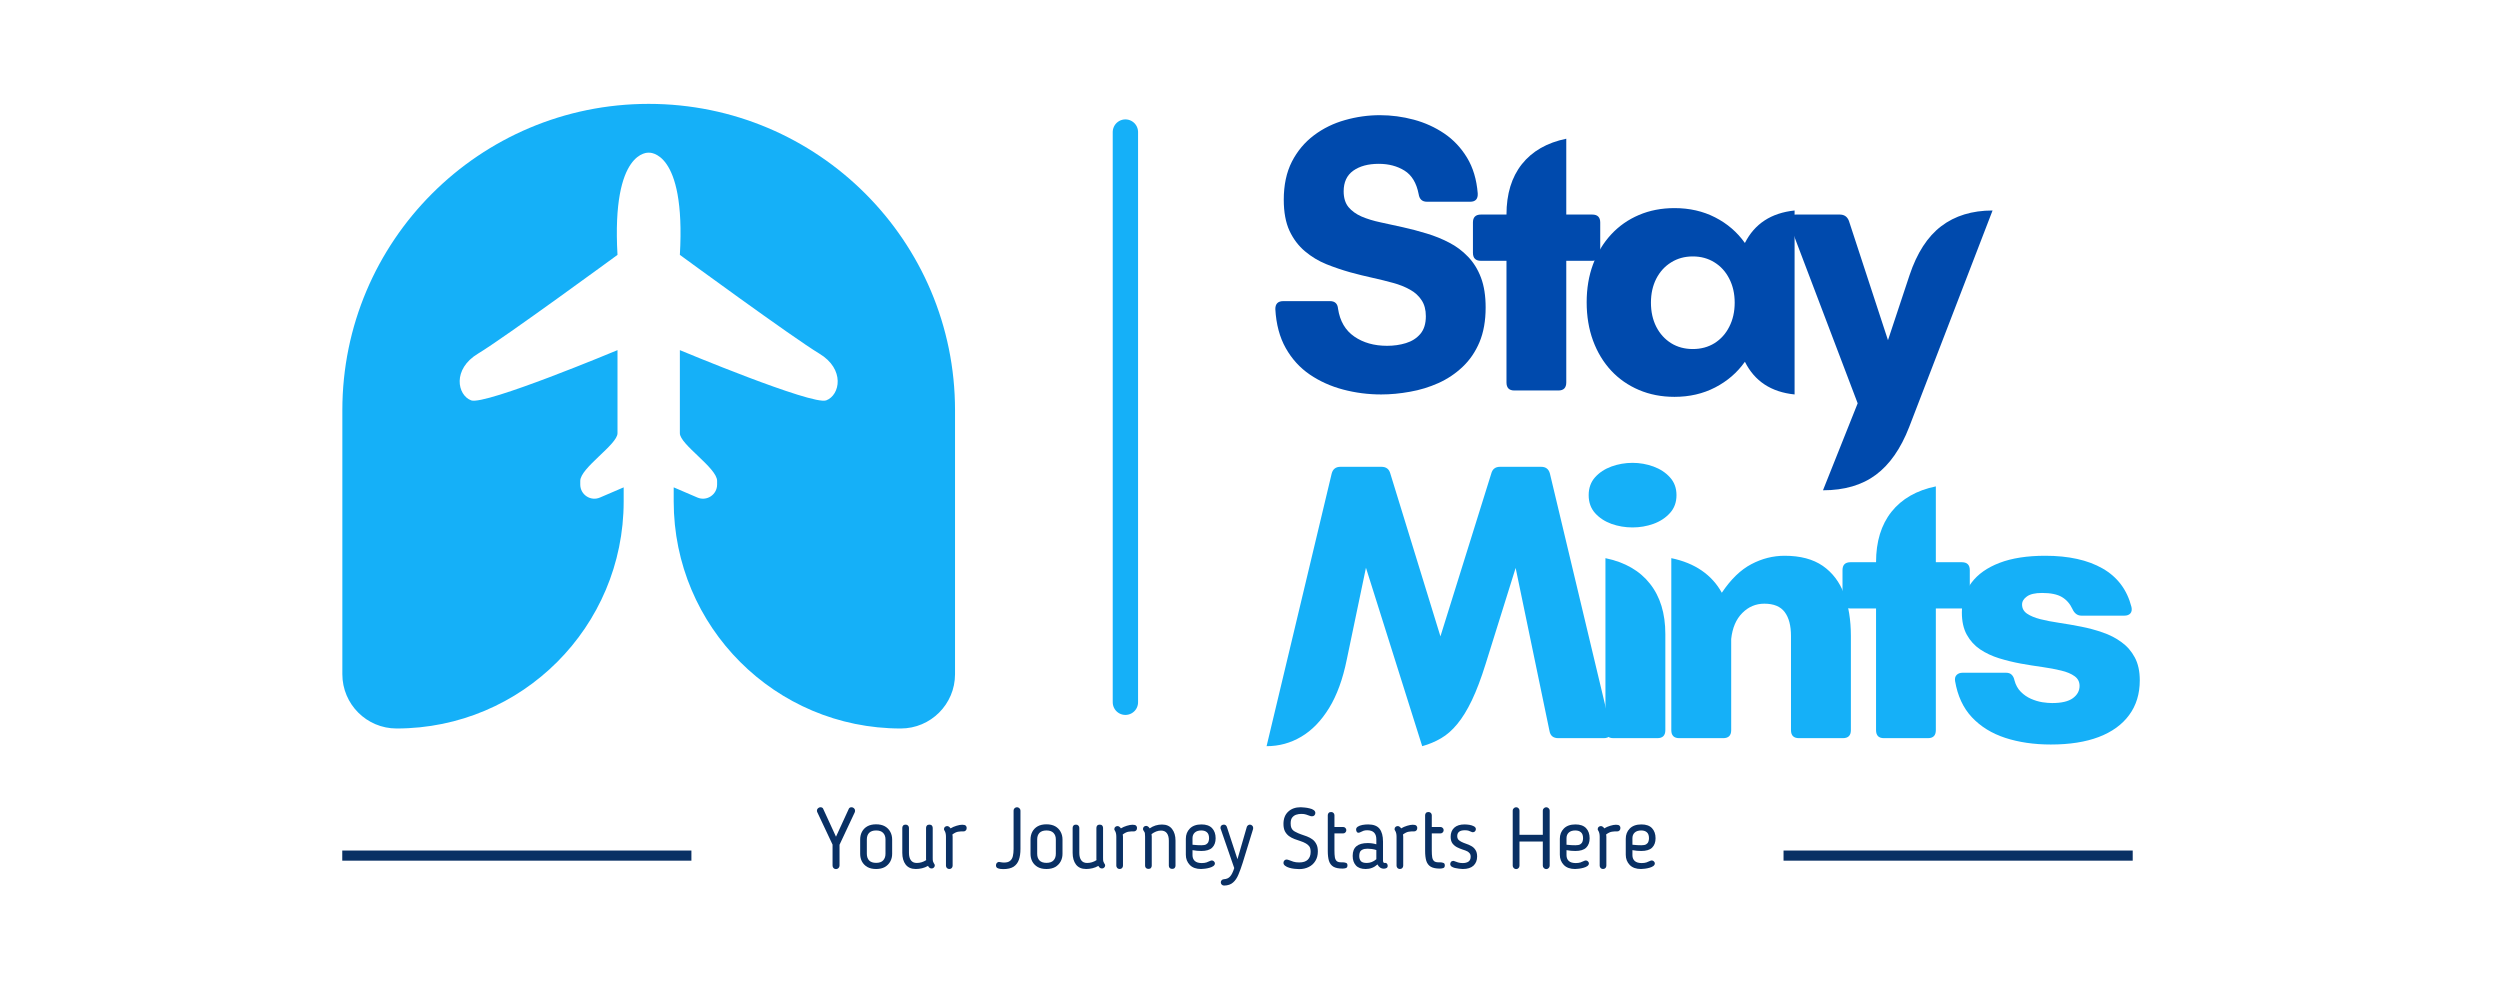 <svg xmlns="http://www.w3.org/2000/svg" xmlns:xlink="http://www.w3.org/1999/xlink" width="500" zoomAndPan="magnify" viewBox="0 0 375 150" height="200" preserveAspectRatio="xMidYMid meet" version="1.2"><defs><clipPath id="efddbf1d6f"><path d="M 51.34 15.574 L 143.266 15.574 L 143.266 109.777 L 51.34 109.777 Z M 51.34 15.574 "/></clipPath></defs><g id="61bba0cc76"><g clip-rule="nonzero" clip-path="url(#efddbf1d6f)"><path style=" stroke:none;fill-rule:nonzero;fill:#15b0f8;fill-opacity:1;" d="M 97.301 15.582 C 71.926 15.582 51.352 36.156 51.352 61.531 L 51.352 101.133 C 51.352 105.629 54.996 109.273 59.492 109.273 C 78.305 109.273 93.551 94.027 93.551 75.215 L 93.551 73.102 L 89.996 74.629 C 88.598 75.234 87.039 74.207 87.039 72.684 L 87.039 72.133 C 87.039 70.184 92.625 66.68 92.625 64.988 L 92.625 52.52 C 92.625 52.52 72.75 60.832 70.672 60.055 C 68.594 59.273 67.816 55.375 71.711 53.039 C 75.609 50.699 92.625 38.23 92.625 38.23 C 91.719 22.383 97.305 22.902 97.305 22.902 C 97.305 22.902 102.891 22.383 101.98 38.23 C 101.98 38.23 118.996 50.699 122.895 53.039 C 126.789 55.375 126.012 59.273 123.934 60.055 C 121.855 60.832 101.98 52.52 101.98 52.52 L 101.98 64.988 C 101.98 66.68 107.566 70.184 107.566 72.133 L 107.566 72.684 C 107.566 74.207 106.008 75.23 104.609 74.629 L 101.055 73.102 L 101.055 75.215 C 101.055 94.027 116.301 109.273 135.113 109.273 C 139.609 109.273 143.254 105.629 143.254 101.133 L 143.254 61.531 C 143.254 36.156 122.68 15.582 97.305 15.582 Z M 97.301 15.582 "/></g><path style="fill:none;stroke-width:5;stroke-linecap:round;stroke-linejoin:miter;stroke:#15b0f8;stroke-opacity:1;stroke-miterlimit:4;" d="M 2.502 2.5 L 115.04 2.5 " transform="matrix(0,-0.76,0.76,0,166.909,107.24)"/><g style="fill:#004aad;fill-opacity:1;"><g transform="translate(189.69, 58.574)"><path style="stroke:none" d="M 17.484 0.594 C 15.523 0.594 13.625 0.348 11.781 -0.141 C 9.938 -0.629 8.27 -1.379 6.781 -2.391 C 5.289 -3.41 4.086 -4.734 3.172 -6.359 C 2.254 -7.984 1.734 -9.938 1.609 -12.219 C 1.609 -13.008 2.008 -13.406 2.812 -13.406 L 9.812 -13.406 C 10.551 -13.406 10.953 -13.023 11.016 -12.266 C 11.297 -10.41 12.109 -9.02 13.453 -8.094 C 14.797 -7.164 16.438 -6.703 18.375 -6.703 C 19.375 -6.703 20.316 -6.836 21.203 -7.109 C 22.086 -7.379 22.805 -7.836 23.359 -8.484 C 23.91 -9.129 24.188 -10.016 24.188 -11.141 C 24.188 -12.109 23.973 -12.91 23.547 -13.547 C 23.129 -14.191 22.551 -14.719 21.812 -15.125 C 21.082 -15.539 20.234 -15.879 19.266 -16.141 C 18.297 -16.41 17.266 -16.664 16.172 -16.906 C 15.086 -17.145 13.988 -17.414 12.875 -17.719 C 11.656 -18.062 10.457 -18.469 9.281 -18.938 C 8.102 -19.414 7.031 -20.062 6.062 -20.875 C 5.094 -21.688 4.316 -22.711 3.734 -23.953 C 3.16 -25.203 2.875 -26.754 2.875 -28.609 C 2.875 -30.828 3.281 -32.734 4.094 -34.328 C 4.914 -35.922 6.02 -37.238 7.406 -38.281 C 8.789 -39.32 10.344 -40.082 12.062 -40.562 C 13.781 -41.051 15.523 -41.297 17.297 -41.297 C 19.016 -41.297 20.707 -41.07 22.375 -40.625 C 24.039 -40.176 25.566 -39.484 26.953 -38.547 C 28.336 -37.609 29.477 -36.395 30.375 -34.906 C 31.27 -33.426 31.801 -31.648 31.969 -29.578 C 32.02 -28.734 31.641 -28.312 30.828 -28.312 L 24.359 -28.312 C 23.641 -28.312 23.223 -28.691 23.109 -29.453 C 22.785 -31.129 22.078 -32.305 20.984 -32.984 C 19.898 -33.66 18.613 -34 17.125 -34 C 15.539 -34 14.266 -33.656 13.297 -32.969 C 12.336 -32.281 11.859 -31.25 11.859 -29.875 C 11.859 -28.895 12.098 -28.109 12.578 -27.516 C 13.066 -26.93 13.723 -26.457 14.547 -26.094 C 15.379 -25.738 16.332 -25.445 17.406 -25.219 C 18.488 -24.988 19.609 -24.742 20.766 -24.484 C 21.941 -24.223 23.125 -23.91 24.312 -23.547 C 25.5 -23.191 26.617 -22.738 27.672 -22.188 C 28.734 -21.645 29.676 -20.941 30.5 -20.078 C 31.332 -19.223 31.984 -18.176 32.453 -16.938 C 32.922 -15.695 33.156 -14.203 33.156 -12.453 C 33.156 -10.453 32.848 -8.719 32.234 -7.25 C 31.617 -5.789 30.773 -4.555 29.703 -3.547 C 28.641 -2.535 27.426 -1.723 26.062 -1.109 C 24.707 -0.504 23.289 -0.07 21.812 0.188 C 20.344 0.457 18.898 0.594 17.484 0.594 Z M 17.484 0.594 "/></g></g><g style="fill:#004aad;fill-opacity:1;"><g transform="translate(220.222, 58.574)"><path style="stroke:none" d="M 14.719 -26.391 L 18.609 -26.391 C 19.41 -26.391 19.812 -25.992 19.812 -25.203 L 19.812 -20.656 C 19.812 -19.852 19.41 -19.453 18.609 -19.453 L 14.719 -19.453 L 14.719 -1.203 C 14.719 -0.398 14.32 0 13.531 0 L 6.938 0 C 6.145 0 5.75 -0.398 5.75 -1.203 L 5.75 -19.453 L 1.922 -19.453 C 1.117 -19.453 0.719 -19.852 0.719 -20.656 L 0.719 -25.203 C 0.719 -25.992 1.117 -26.391 1.922 -26.391 L 5.75 -26.391 C 5.75 -29.484 6.52 -32.004 8.062 -33.953 C 9.613 -35.898 11.832 -37.172 14.719 -37.766 Z M 14.719 -26.391 "/></g></g><g style="fill:#004aad;fill-opacity:1;"><g transform="translate(236.266, 58.574)"><path style="stroke:none" d="M 25.469 -22.125 C 26.926 -25.008 29.41 -26.633 32.922 -27 L 32.922 0.594 C 29.41 0.238 26.926 -1.395 25.469 -4.312 C 24.312 -2.676 22.82 -1.391 21 -0.453 C 19.188 0.484 17.156 0.953 14.906 0.953 C 12.969 0.953 11.191 0.609 9.578 -0.078 C 7.961 -0.766 6.57 -1.734 5.406 -2.984 C 4.238 -4.242 3.332 -5.742 2.688 -7.484 C 2.051 -9.223 1.734 -11.141 1.734 -13.234 C 1.734 -15.305 2.051 -17.203 2.688 -18.922 C 3.332 -20.648 4.238 -22.145 5.406 -23.406 C 6.57 -24.664 7.961 -25.641 9.578 -26.328 C 11.191 -27.016 12.969 -27.359 14.906 -27.359 C 17.156 -27.359 19.188 -26.895 21 -25.969 C 22.82 -25.039 24.312 -23.758 25.469 -22.125 Z M 17.656 -6.219 C 18.875 -6.219 19.957 -6.508 20.906 -7.094 C 21.852 -7.688 22.594 -8.508 23.125 -9.562 C 23.664 -10.613 23.938 -11.816 23.938 -13.172 C 23.938 -14.523 23.664 -15.723 23.125 -16.766 C 22.594 -17.816 21.852 -18.633 20.906 -19.219 C 19.957 -19.812 18.875 -20.109 17.656 -20.109 C 16.438 -20.109 15.352 -19.812 14.406 -19.219 C 13.457 -18.633 12.711 -17.816 12.172 -16.766 C 11.641 -15.723 11.375 -14.523 11.375 -13.172 C 11.375 -11.816 11.641 -10.613 12.172 -9.562 C 12.711 -8.508 13.457 -7.688 14.406 -7.094 C 15.352 -6.508 16.438 -6.219 17.656 -6.219 Z M 17.656 -6.219 "/></g></g><g style="fill:#004aad;fill-opacity:1;"><g transform="translate(267.635, 58.574)"><path style="stroke:none" d="M 5.812 14.969 L 11.016 1.922 L 0.781 -25.016 C 0.633 -25.441 0.645 -25.773 0.812 -26.016 C 0.988 -26.266 1.297 -26.391 1.734 -26.391 L 8.328 -26.391 C 9.004 -26.391 9.461 -26.07 9.703 -25.438 L 15.562 -7.547 L 18.797 -17.297 C 19.91 -20.629 21.492 -23.078 23.547 -24.641 C 25.609 -26.211 28.176 -27 31.25 -27 L 18.734 5.5 C 17.473 8.738 15.805 11.125 13.734 12.656 C 11.66 14.195 9.02 14.969 5.812 14.969 Z M 5.812 14.969 "/></g></g><g style="fill:#15b0f8;fill-opacity:1;"><g transform="translate(189.69, 110.724)"><path style="stroke:none" d="M 42.797 -39.688 L 51.953 -1.312 C 52.055 -0.938 52.008 -0.625 51.812 -0.375 C 51.613 -0.125 51.301 0 50.875 0 L 44.062 0 C 43.301 0 42.859 -0.359 42.734 -1.078 L 37.656 -25.531 L 33.156 -11.141 C 32.477 -8.961 31.789 -7.145 31.094 -5.688 C 30.395 -4.227 29.664 -3.039 28.906 -2.125 C 28.156 -1.207 27.344 -0.492 26.469 0.016 C 25.602 0.523 24.66 0.922 23.641 1.203 L 15.203 -25.562 L 12.328 -11.797 C 11.734 -8.859 10.848 -6.43 9.672 -4.516 C 8.492 -2.598 7.102 -1.164 5.5 -0.219 C 3.906 0.727 2.172 1.203 0.297 1.203 L 10.062 -39.688 C 10.238 -40.363 10.676 -40.703 11.375 -40.703 L 17.531 -40.703 C 18.238 -40.703 18.68 -40.363 18.859 -39.688 L 26.375 -15.266 L 34 -39.688 C 34.176 -40.363 34.613 -40.703 35.312 -40.703 L 41.484 -40.703 C 42.18 -40.703 42.617 -40.363 42.797 -39.688 Z M 42.797 -39.688 "/></g></g><g style="fill:#15b0f8;fill-opacity:1;"><g transform="translate(237.942, 110.724)"><path style="stroke:none" d="M 6.938 -31.609 C 5.844 -31.609 4.789 -31.785 3.781 -32.141 C 2.781 -32.504 1.957 -33.047 1.312 -33.766 C 0.676 -34.484 0.359 -35.379 0.359 -36.453 C 0.359 -37.516 0.676 -38.406 1.312 -39.125 C 1.957 -39.844 2.781 -40.383 3.781 -40.75 C 4.789 -41.113 5.844 -41.297 6.938 -41.297 C 8.02 -41.297 9.062 -41.113 10.062 -40.75 C 11.07 -40.383 11.898 -39.844 12.547 -39.125 C 13.203 -38.406 13.531 -37.516 13.531 -36.453 C 13.531 -35.379 13.203 -34.484 12.547 -33.766 C 11.898 -33.047 11.07 -32.504 10.062 -32.141 C 9.062 -31.785 8.02 -31.609 6.938 -31.609 Z M 10.656 0 L 4.078 0 C 3.273 0 2.875 -0.398 2.875 -1.203 L 2.875 -27 C 5.789 -26.395 8.016 -25.117 9.547 -23.172 C 11.086 -21.234 11.859 -18.719 11.859 -15.625 L 11.859 -1.203 C 11.859 -0.398 11.457 0 10.656 0 Z M 10.656 0 "/></g></g><g style="fill:#15b0f8;fill-opacity:1;"><g transform="translate(247.82, 110.724)"><path style="stroke:none" d="M 19.875 -27.359 C 22.227 -27.359 24.133 -26.852 25.594 -25.844 C 27.051 -24.832 28.117 -23.426 28.797 -21.625 C 29.473 -19.82 29.812 -17.723 29.812 -15.328 L 29.812 -1.203 C 29.812 -0.398 29.41 0 28.609 0 L 22.031 0 C 21.227 0 20.828 -0.398 20.828 -1.203 L 20.828 -15.328 C 20.828 -16.879 20.516 -18.07 19.891 -18.906 C 19.266 -19.75 18.242 -20.172 16.828 -20.172 C 15.547 -20.172 14.441 -19.703 13.516 -18.766 C 12.586 -17.828 12.035 -16.531 11.859 -14.875 L 11.859 -1.203 C 11.859 -0.398 11.457 0 10.656 0 L 4.078 0 C 3.273 0 2.875 -0.398 2.875 -1.203 L 2.875 -27 C 4.645 -26.633 6.164 -26.016 7.438 -25.141 C 8.707 -24.266 9.711 -23.156 10.453 -21.812 C 11.805 -23.832 13.281 -25.258 14.875 -26.094 C 16.469 -26.938 18.133 -27.359 19.875 -27.359 Z M 19.875 -27.359 "/></g></g><g style="fill:#15b0f8;fill-opacity:1;"><g transform="translate(275.657, 110.724)"><path style="stroke:none" d="M 14.719 -26.391 L 18.609 -26.391 C 19.41 -26.391 19.812 -25.992 19.812 -25.203 L 19.812 -20.656 C 19.812 -19.852 19.41 -19.453 18.609 -19.453 L 14.719 -19.453 L 14.719 -1.203 C 14.719 -0.398 14.32 0 13.531 0 L 6.938 0 C 6.145 0 5.75 -0.398 5.75 -1.203 L 5.75 -19.453 L 1.922 -19.453 C 1.117 -19.453 0.719 -19.852 0.719 -20.656 L 0.719 -25.203 C 0.719 -25.992 1.117 -26.391 1.922 -26.391 L 5.75 -26.391 C 5.75 -29.484 6.52 -32.004 8.062 -33.953 C 9.613 -35.898 11.832 -37.172 14.719 -37.766 Z M 14.719 -26.391 "/></g></g><g style="fill:#15b0f8;fill-opacity:1;"><g transform="translate(291.701, 110.724)"><path style="stroke:none" d="M 15.922 0.953 C 13.391 0.953 11.109 0.617 9.078 -0.047 C 7.055 -0.711 5.391 -1.742 4.078 -3.141 C 2.773 -4.535 1.938 -6.344 1.562 -8.562 C 1.5 -8.957 1.578 -9.266 1.797 -9.484 C 2.016 -9.703 2.312 -9.812 2.688 -9.812 L 9.219 -9.812 C 9.57 -9.812 9.848 -9.711 10.047 -9.516 C 10.254 -9.316 10.395 -9.035 10.469 -8.672 C 10.656 -7.973 10.973 -7.398 11.422 -6.953 C 11.867 -6.504 12.375 -6.156 12.938 -5.906 C 13.508 -5.656 14.078 -5.484 14.641 -5.391 C 15.211 -5.305 15.703 -5.266 16.109 -5.266 C 17.523 -5.266 18.566 -5.508 19.234 -6 C 19.898 -6.488 20.234 -7.102 20.234 -7.844 C 20.234 -8.457 19.984 -8.941 19.484 -9.297 C 18.984 -9.66 18.312 -9.941 17.469 -10.141 C 16.633 -10.348 15.691 -10.523 14.641 -10.672 C 13.598 -10.816 12.52 -10.988 11.406 -11.188 C 10.289 -11.395 9.207 -11.66 8.156 -11.984 C 7.102 -12.316 6.16 -12.758 5.328 -13.312 C 4.492 -13.875 3.828 -14.602 3.328 -15.5 C 2.828 -16.395 2.578 -17.516 2.578 -18.859 C 2.578 -20.555 3.055 -22.039 4.016 -23.312 C 4.973 -24.594 6.379 -25.586 8.234 -26.297 C 10.086 -27.004 12.367 -27.359 15.078 -27.359 C 18.598 -27.359 21.469 -26.723 23.688 -25.453 C 25.914 -24.18 27.359 -22.258 28.016 -19.688 C 28.109 -19.27 28.055 -18.945 27.859 -18.719 C 27.66 -18.488 27.352 -18.375 26.938 -18.375 L 20.531 -18.375 C 19.914 -18.375 19.457 -18.711 19.156 -19.391 C 18.789 -20.172 18.266 -20.766 17.578 -21.172 C 16.891 -21.578 15.898 -21.781 14.609 -21.781 C 13.566 -21.781 12.805 -21.602 12.328 -21.25 C 11.848 -20.906 11.609 -20.504 11.609 -20.047 C 11.609 -19.473 11.859 -19.016 12.359 -18.672 C 12.859 -18.336 13.523 -18.062 14.359 -17.844 C 15.203 -17.633 16.145 -17.453 17.188 -17.297 C 18.238 -17.141 19.32 -16.953 20.438 -16.734 C 21.562 -16.516 22.645 -16.223 23.688 -15.859 C 24.738 -15.504 25.68 -15.02 26.516 -14.406 C 27.359 -13.801 28.023 -13.035 28.516 -12.109 C 29.016 -11.18 29.266 -10.035 29.266 -8.672 C 29.266 -6.641 28.734 -4.906 27.672 -3.469 C 26.617 -2.031 25.098 -0.93 23.109 -0.172 C 21.129 0.578 18.734 0.953 15.922 0.953 Z M 15.922 0.953 "/></g></g><path style="fill:none;stroke-width:2;stroke-linecap:butt;stroke-linejoin:miter;stroke:#093064;stroke-opacity:1;stroke-miterlimit:4;" d="M 0.001 0.998 L 68.911 0.998 " transform="matrix(0.76,0,0,0.76,51.339,127.582)"/><path style="fill:none;stroke-width:2;stroke-linecap:butt;stroke-linejoin:miter;stroke:#093064;stroke-opacity:1;stroke-miterlimit:4;" d="M -0.003 0.998 L 68.913 0.998 " transform="matrix(0.76,0,0,0.76,267.533,127.582)"/><g style="fill:#093064;fill-opacity:1;"><g transform="translate(122.352, 130.241)"><path style="stroke:none" d="M 3.047 0.125 C 2.898 0.125 2.773 0.07 2.672 -0.031 C 2.578 -0.133 2.531 -0.258 2.531 -0.406 L 2.531 -3.547 L 0.25 -8.391 C 0.207 -8.473 0.188 -8.555 0.188 -8.641 C 0.188 -8.785 0.238 -8.906 0.344 -9 C 0.457 -9.102 0.582 -9.156 0.719 -9.156 C 0.789 -9.156 0.863 -9.141 0.938 -9.109 C 1.02 -9.078 1.078 -9.023 1.109 -8.953 L 3.047 -4.734 L 4.984 -8.953 C 5.023 -9.023 5.082 -9.078 5.156 -9.109 C 5.227 -9.141 5.301 -9.156 5.375 -9.156 C 5.52 -9.156 5.645 -9.102 5.75 -9 C 5.852 -8.906 5.906 -8.785 5.906 -8.641 C 5.906 -8.555 5.891 -8.473 5.859 -8.391 L 3.578 -3.531 L 3.578 -0.406 C 3.578 -0.27 3.523 -0.145 3.422 -0.031 C 3.316 0.07 3.191 0.125 3.047 0.125 Z M 3.047 0.125 "/></g></g><g style="fill:#093064;fill-opacity:1;"><g transform="translate(128.448, 130.241)"><path style="stroke:none" d="M 2.969 0.109 C 2.445 0.109 2.008 0.008 1.656 -0.188 C 1.301 -0.395 1.031 -0.672 0.844 -1.016 C 0.664 -1.359 0.578 -1.742 0.578 -2.172 L 0.578 -4.312 C 0.578 -4.738 0.664 -5.125 0.844 -5.469 C 1.031 -5.82 1.301 -6.098 1.656 -6.297 C 2.008 -6.492 2.445 -6.594 2.969 -6.594 C 3.488 -6.594 3.926 -6.492 4.281 -6.297 C 4.633 -6.098 4.906 -5.82 5.094 -5.469 C 5.281 -5.125 5.375 -4.738 5.375 -4.312 L 5.375 -2.172 C 5.375 -1.742 5.281 -1.359 5.094 -1.016 C 4.906 -0.672 4.633 -0.395 4.281 -0.188 C 3.926 0.008 3.488 0.109 2.969 0.109 Z M 2.969 -0.812 C 3.438 -0.812 3.785 -0.93 4.016 -1.172 C 4.254 -1.422 4.375 -1.754 4.375 -2.172 L 4.375 -4.328 C 4.375 -4.742 4.254 -5.07 4.016 -5.312 C 3.785 -5.551 3.438 -5.672 2.969 -5.672 C 2.508 -5.672 2.16 -5.551 1.922 -5.312 C 1.691 -5.07 1.578 -4.742 1.578 -4.328 L 1.578 -2.172 C 1.578 -1.754 1.691 -1.422 1.922 -1.172 C 2.16 -0.93 2.508 -0.812 2.969 -0.812 Z M 2.969 -0.812 "/></g></g><g style="fill:#093064;fill-opacity:1;"><g transform="translate(134.391, 130.241)"><path style="stroke:none" d="M 4.516 -1.578 L 4.516 -6.062 C 4.516 -6.195 4.555 -6.312 4.641 -6.406 C 4.723 -6.5 4.848 -6.547 5.016 -6.547 C 5.18 -6.547 5.305 -6.5 5.391 -6.406 C 5.473 -6.312 5.516 -6.195 5.516 -6.062 L 5.516 -1.578 C 5.516 -1.348 5.523 -1.176 5.547 -1.062 C 5.578 -0.957 5.609 -0.883 5.641 -0.844 C 5.672 -0.801 5.703 -0.742 5.734 -0.672 C 5.754 -0.648 5.773 -0.617 5.797 -0.578 C 5.816 -0.535 5.828 -0.484 5.828 -0.422 C 5.828 -0.305 5.781 -0.203 5.688 -0.109 C 5.602 -0.016 5.492 0.031 5.359 0.031 C 5.234 0.031 5.125 -0.004 5.031 -0.078 C 4.945 -0.148 4.875 -0.242 4.812 -0.359 C 4.52 -0.191 4.219 -0.07 3.906 0 C 3.594 0.07 3.285 0.109 2.984 0.109 C 2.305 0.109 1.797 -0.113 1.453 -0.562 C 1.117 -1.008 0.953 -1.594 0.953 -2.312 L 0.953 -6.062 C 0.953 -6.195 0.992 -6.312 1.078 -6.406 C 1.16 -6.5 1.285 -6.547 1.453 -6.547 C 1.609 -6.547 1.727 -6.5 1.812 -6.406 C 1.906 -6.312 1.953 -6.195 1.953 -6.062 L 1.953 -2.312 C 1.953 -1.832 2.051 -1.457 2.25 -1.188 C 2.445 -0.926 2.738 -0.797 3.125 -0.797 C 3.625 -0.797 4.094 -0.938 4.531 -1.219 C 4.52 -1.281 4.516 -1.344 4.516 -1.406 C 4.516 -1.469 4.516 -1.523 4.516 -1.578 Z M 4.516 -1.578 "/></g></g><g style="fill:#093064;fill-opacity:1;"><g transform="translate(140.911, 130.241)"><path style="stroke:none" d="M 1.984 -4.734 L 1.984 -0.391 C 1.984 -0.254 1.938 -0.133 1.844 -0.031 C 1.75 0.062 1.629 0.109 1.484 0.109 C 1.348 0.109 1.227 0.062 1.125 -0.031 C 1.031 -0.133 0.984 -0.254 0.984 -0.391 L 0.984 -4.734 C 0.984 -5.117 0.914 -5.414 0.781 -5.625 C 0.758 -5.664 0.738 -5.703 0.719 -5.734 C 0.695 -5.773 0.688 -5.82 0.688 -5.875 C 0.688 -6.02 0.734 -6.129 0.828 -6.203 C 0.922 -6.285 1.031 -6.328 1.156 -6.328 C 1.258 -6.328 1.352 -6.297 1.438 -6.234 C 1.531 -6.172 1.609 -6.086 1.672 -5.984 C 1.941 -6.148 2.238 -6.281 2.562 -6.375 C 2.895 -6.477 3.18 -6.531 3.422 -6.531 C 3.68 -6.531 3.859 -6.484 3.953 -6.391 C 4.047 -6.297 4.094 -6.18 4.094 -6.047 C 4.094 -5.879 4.039 -5.75 3.938 -5.656 C 3.844 -5.562 3.727 -5.52 3.594 -5.531 C 3.32 -5.539 3.062 -5.523 2.812 -5.484 C 2.57 -5.453 2.285 -5.316 1.953 -5.078 C 1.961 -5.016 1.969 -4.953 1.969 -4.891 C 1.977 -4.836 1.984 -4.785 1.984 -4.734 Z M 1.984 -4.734 "/></g></g><g style="fill:#093064;fill-opacity:1;"><g transform="translate(145.227, 130.241)"><path style="stroke:none" d=""/></g></g><g style="fill:#093064;fill-opacity:1;"><g transform="translate(149.069, 130.241)"><path style="stroke:none" d="M 4 -8.656 L 4 -2.891 C 4 -2.266 3.922 -1.727 3.766 -1.281 C 3.609 -0.832 3.344 -0.484 2.969 -0.234 C 2.594 0.004 2.07 0.125 1.406 0.125 C 1.289 0.125 1.145 0.113 0.969 0.094 C 0.801 0.07 0.648 0.023 0.516 -0.047 C 0.391 -0.129 0.328 -0.266 0.328 -0.453 C 0.328 -0.609 0.375 -0.727 0.469 -0.812 C 0.57 -0.906 0.672 -0.953 0.766 -0.953 C 0.836 -0.953 0.938 -0.938 1.062 -0.906 C 1.188 -0.875 1.348 -0.859 1.547 -0.859 C 1.941 -0.859 2.238 -0.941 2.438 -1.109 C 2.645 -1.273 2.785 -1.508 2.859 -1.812 C 2.93 -2.113 2.969 -2.473 2.969 -2.891 L 2.969 -8.656 C 2.969 -8.789 3.016 -8.906 3.109 -9 C 3.211 -9.102 3.336 -9.156 3.484 -9.156 C 3.617 -9.156 3.738 -9.102 3.844 -9 C 3.945 -8.906 4 -8.789 4 -8.656 Z M 4 -8.656 "/></g></g><g style="fill:#093064;fill-opacity:1;"><g transform="translate(154, 130.241)"><path style="stroke:none" d="M 2.969 0.109 C 2.445 0.109 2.008 0.008 1.656 -0.188 C 1.301 -0.395 1.031 -0.672 0.844 -1.016 C 0.664 -1.359 0.578 -1.742 0.578 -2.172 L 0.578 -4.312 C 0.578 -4.738 0.664 -5.125 0.844 -5.469 C 1.031 -5.82 1.301 -6.098 1.656 -6.297 C 2.008 -6.492 2.445 -6.594 2.969 -6.594 C 3.488 -6.594 3.926 -6.492 4.281 -6.297 C 4.633 -6.098 4.906 -5.82 5.094 -5.469 C 5.281 -5.125 5.375 -4.738 5.375 -4.312 L 5.375 -2.172 C 5.375 -1.742 5.281 -1.359 5.094 -1.016 C 4.906 -0.672 4.633 -0.395 4.281 -0.188 C 3.926 0.008 3.488 0.109 2.969 0.109 Z M 2.969 -0.812 C 3.438 -0.812 3.785 -0.93 4.016 -1.172 C 4.254 -1.422 4.375 -1.754 4.375 -2.172 L 4.375 -4.328 C 4.375 -4.742 4.254 -5.07 4.016 -5.312 C 3.785 -5.551 3.438 -5.672 2.969 -5.672 C 2.508 -5.672 2.16 -5.551 1.922 -5.312 C 1.691 -5.07 1.578 -4.742 1.578 -4.328 L 1.578 -2.172 C 1.578 -1.754 1.691 -1.422 1.922 -1.172 C 2.16 -0.93 2.508 -0.812 2.969 -0.812 Z M 2.969 -0.812 "/></g></g><g style="fill:#093064;fill-opacity:1;"><g transform="translate(159.943, 130.241)"><path style="stroke:none" d="M 4.516 -1.578 L 4.516 -6.062 C 4.516 -6.195 4.555 -6.312 4.641 -6.406 C 4.723 -6.5 4.848 -6.547 5.016 -6.547 C 5.18 -6.547 5.305 -6.5 5.391 -6.406 C 5.473 -6.312 5.516 -6.195 5.516 -6.062 L 5.516 -1.578 C 5.516 -1.348 5.523 -1.176 5.547 -1.062 C 5.578 -0.957 5.609 -0.883 5.641 -0.844 C 5.672 -0.801 5.703 -0.742 5.734 -0.672 C 5.754 -0.648 5.773 -0.617 5.797 -0.578 C 5.816 -0.535 5.828 -0.484 5.828 -0.422 C 5.828 -0.305 5.781 -0.203 5.688 -0.109 C 5.602 -0.016 5.492 0.031 5.359 0.031 C 5.234 0.031 5.125 -0.004 5.031 -0.078 C 4.945 -0.148 4.875 -0.242 4.812 -0.359 C 4.52 -0.191 4.219 -0.07 3.906 0 C 3.594 0.07 3.285 0.109 2.984 0.109 C 2.305 0.109 1.797 -0.113 1.453 -0.562 C 1.117 -1.008 0.953 -1.594 0.953 -2.312 L 0.953 -6.062 C 0.953 -6.195 0.992 -6.312 1.078 -6.406 C 1.16 -6.5 1.285 -6.547 1.453 -6.547 C 1.609 -6.547 1.727 -6.5 1.812 -6.406 C 1.906 -6.312 1.953 -6.195 1.953 -6.062 L 1.953 -2.312 C 1.953 -1.832 2.051 -1.457 2.25 -1.188 C 2.445 -0.926 2.738 -0.797 3.125 -0.797 C 3.625 -0.797 4.094 -0.938 4.531 -1.219 C 4.52 -1.281 4.516 -1.344 4.516 -1.406 C 4.516 -1.469 4.516 -1.523 4.516 -1.578 Z M 4.516 -1.578 "/></g></g><g style="fill:#093064;fill-opacity:1;"><g transform="translate(166.463, 130.241)"><path style="stroke:none" d="M 1.984 -4.734 L 1.984 -0.391 C 1.984 -0.254 1.938 -0.133 1.844 -0.031 C 1.75 0.062 1.629 0.109 1.484 0.109 C 1.348 0.109 1.227 0.062 1.125 -0.031 C 1.031 -0.133 0.984 -0.254 0.984 -0.391 L 0.984 -4.734 C 0.984 -5.117 0.914 -5.414 0.781 -5.625 C 0.758 -5.664 0.738 -5.703 0.719 -5.734 C 0.695 -5.773 0.688 -5.82 0.688 -5.875 C 0.688 -6.02 0.734 -6.129 0.828 -6.203 C 0.922 -6.285 1.031 -6.328 1.156 -6.328 C 1.258 -6.328 1.352 -6.297 1.438 -6.234 C 1.531 -6.172 1.609 -6.086 1.672 -5.984 C 1.941 -6.148 2.238 -6.281 2.562 -6.375 C 2.895 -6.477 3.18 -6.531 3.422 -6.531 C 3.68 -6.531 3.859 -6.484 3.953 -6.391 C 4.047 -6.297 4.094 -6.18 4.094 -6.047 C 4.094 -5.879 4.039 -5.75 3.938 -5.656 C 3.844 -5.562 3.727 -5.52 3.594 -5.531 C 3.32 -5.539 3.062 -5.523 2.812 -5.484 C 2.57 -5.453 2.285 -5.316 1.953 -5.078 C 1.961 -5.016 1.969 -4.953 1.969 -4.891 C 1.977 -4.836 1.984 -4.785 1.984 -4.734 Z M 1.984 -4.734 "/></g></g><g style="fill:#093064;fill-opacity:1;"><g transform="translate(170.779, 130.241)"><path style="stroke:none" d="M 1.984 -4.75 L 1.984 -0.391 C 1.984 -0.254 1.941 -0.141 1.859 -0.047 C 1.785 0.047 1.66 0.094 1.484 0.094 C 1.328 0.094 1.203 0.047 1.109 -0.047 C 1.023 -0.141 0.984 -0.254 0.984 -0.391 L 0.984 -4.75 C 0.984 -4.988 0.973 -5.16 0.953 -5.266 C 0.93 -5.367 0.898 -5.441 0.859 -5.484 C 0.828 -5.535 0.789 -5.594 0.75 -5.656 C 0.75 -5.676 0.734 -5.707 0.703 -5.75 C 0.68 -5.789 0.672 -5.844 0.672 -5.906 C 0.672 -6.031 0.711 -6.133 0.797 -6.219 C 0.891 -6.312 1.004 -6.359 1.141 -6.359 C 1.254 -6.359 1.352 -6.32 1.438 -6.25 C 1.531 -6.188 1.609 -6.098 1.672 -5.984 C 1.953 -6.18 2.25 -6.328 2.562 -6.422 C 2.883 -6.516 3.203 -6.562 3.516 -6.562 C 4.191 -6.562 4.695 -6.336 5.031 -5.891 C 5.375 -5.453 5.547 -4.867 5.547 -4.141 L 5.547 -0.391 C 5.547 -0.254 5.504 -0.141 5.422 -0.047 C 5.336 0.047 5.211 0.094 5.047 0.094 C 4.891 0.094 4.766 0.047 4.672 -0.047 C 4.586 -0.141 4.547 -0.254 4.547 -0.391 L 4.547 -4.141 C 4.547 -4.629 4.445 -5.004 4.25 -5.266 C 4.051 -5.523 3.758 -5.656 3.375 -5.656 C 3.125 -5.656 2.879 -5.609 2.641 -5.516 C 2.398 -5.422 2.172 -5.289 1.953 -5.125 C 1.973 -4.988 1.984 -4.863 1.984 -4.75 Z M 1.984 -4.75 "/></g></g><g style="fill:#093064;fill-opacity:1;"><g transform="translate(177.298, 130.241)"><path style="stroke:none" d="M 2.969 -0.781 C 3.238 -0.781 3.473 -0.812 3.672 -0.875 C 3.867 -0.945 4.082 -1.035 4.312 -1.141 C 4.32 -1.148 4.344 -1.156 4.375 -1.156 C 4.406 -1.164 4.441 -1.172 4.484 -1.172 C 4.609 -1.172 4.711 -1.125 4.797 -1.031 C 4.891 -0.945 4.938 -0.848 4.938 -0.734 C 4.938 -0.578 4.859 -0.441 4.703 -0.328 C 4.555 -0.223 4.367 -0.141 4.141 -0.078 C 3.922 -0.016 3.691 0.031 3.453 0.062 C 3.223 0.094 3.023 0.109 2.859 0.109 C 2.129 0.109 1.566 -0.094 1.172 -0.5 C 0.773 -0.914 0.578 -1.426 0.578 -2.031 L 0.578 -4.422 C 0.578 -5.035 0.773 -5.547 1.172 -5.953 C 1.578 -6.367 2.16 -6.578 2.922 -6.578 C 3.629 -6.578 4.16 -6.391 4.516 -6.016 C 4.867 -5.641 5.047 -5.133 5.047 -4.5 C 5.047 -3.906 4.875 -3.438 4.531 -3.094 C 4.188 -2.758 3.641 -2.594 2.891 -2.594 C 2.691 -2.594 2.477 -2.602 2.25 -2.625 C 2.02 -2.656 1.797 -2.688 1.578 -2.719 L 1.578 -1.953 C 1.578 -1.598 1.691 -1.312 1.922 -1.094 C 2.16 -0.883 2.508 -0.781 2.969 -0.781 Z M 4.062 -4.5 C 4.062 -4.914 3.957 -5.211 3.75 -5.391 C 3.551 -5.578 3.266 -5.672 2.891 -5.672 C 2.473 -5.672 2.148 -5.566 1.922 -5.359 C 1.691 -5.148 1.578 -4.867 1.578 -4.516 L 1.578 -3.531 C 1.816 -3.5 2.066 -3.477 2.328 -3.469 C 2.598 -3.457 2.797 -3.453 2.922 -3.453 C 3.242 -3.453 3.484 -3.5 3.641 -3.594 C 3.805 -3.695 3.914 -3.828 3.969 -3.984 C 4.031 -4.148 4.062 -4.32 4.062 -4.5 Z M 4.062 -4.5 "/></g></g><g style="fill:#093064;fill-opacity:1;"><g transform="translate(182.87, 130.241)"><path style="stroke:none" d="M 5.094 -5.891 L 3.531 -0.812 C 3.32 -0.145 3.109 0.441 2.891 0.953 C 2.68 1.461 2.41 1.859 2.078 2.141 C 1.754 2.43 1.312 2.582 0.75 2.594 C 0.602 2.594 0.484 2.547 0.391 2.453 C 0.297 2.359 0.25 2.242 0.25 2.109 C 0.25 1.992 0.289 1.891 0.375 1.797 C 0.457 1.703 0.57 1.648 0.719 1.641 C 1.113 1.617 1.422 1.484 1.641 1.234 C 1.867 0.992 2.078 0.57 2.266 -0.031 L 0.234 -5.906 C 0.223 -5.926 0.211 -5.953 0.203 -5.984 C 0.203 -6.023 0.203 -6.062 0.203 -6.094 C 0.203 -6.227 0.25 -6.336 0.344 -6.422 C 0.445 -6.504 0.566 -6.547 0.703 -6.547 C 0.922 -6.547 1.07 -6.438 1.156 -6.219 L 2.75 -1.359 L 4.156 -6.219 C 4.195 -6.32 4.258 -6.398 4.344 -6.453 C 4.426 -6.516 4.516 -6.547 4.609 -6.547 C 4.742 -6.547 4.859 -6.5 4.953 -6.406 C 5.055 -6.312 5.109 -6.191 5.109 -6.047 C 5.109 -6.023 5.102 -6 5.094 -5.969 C 5.094 -5.945 5.094 -5.922 5.094 -5.891 Z M 5.094 -5.891 "/></g></g><g style="fill:#093064;fill-opacity:1;"><g transform="translate(188.147, 130.241)"><path style="stroke:none" d=""/></g></g><g style="fill:#093064;fill-opacity:1;"><g transform="translate(191.989, 130.241)"><path style="stroke:none" d="M 4.609 -2.453 C 4.609 -2.867 4.523 -3.164 4.359 -3.344 C 4.203 -3.52 4.039 -3.648 3.875 -3.734 C 3.645 -3.867 3.379 -3.984 3.078 -4.078 C 2.773 -4.18 2.473 -4.285 2.172 -4.391 C 1.879 -4.504 1.609 -4.648 1.359 -4.828 C 1.109 -5.016 0.906 -5.254 0.75 -5.547 C 0.602 -5.836 0.531 -6.207 0.531 -6.656 C 0.531 -7.438 0.766 -8.047 1.234 -8.484 C 1.703 -8.93 2.332 -9.156 3.125 -9.156 C 3.289 -9.156 3.492 -9.141 3.734 -9.109 C 3.973 -9.086 4.211 -9.047 4.453 -8.984 C 4.703 -8.93 4.906 -8.848 5.062 -8.734 C 5.227 -8.617 5.312 -8.473 5.312 -8.297 C 5.312 -8.16 5.266 -8.039 5.172 -7.938 C 5.086 -7.844 4.969 -7.797 4.812 -7.797 C 4.676 -7.797 4.539 -7.828 4.406 -7.891 C 4.27 -7.953 4.109 -8.008 3.922 -8.062 C 3.734 -8.125 3.492 -8.156 3.203 -8.156 C 2.93 -8.156 2.672 -8.113 2.422 -8.031 C 2.18 -7.945 1.984 -7.801 1.828 -7.594 C 1.68 -7.395 1.609 -7.109 1.609 -6.734 C 1.609 -6.441 1.645 -6.211 1.719 -6.047 C 1.801 -5.879 1.898 -5.75 2.016 -5.656 C 2.141 -5.562 2.25 -5.492 2.344 -5.453 C 2.594 -5.316 2.863 -5.195 3.156 -5.094 C 3.457 -5 3.754 -4.895 4.047 -4.781 C 4.348 -4.664 4.617 -4.52 4.859 -4.344 C 5.109 -4.164 5.305 -3.93 5.453 -3.641 C 5.609 -3.359 5.688 -2.988 5.688 -2.531 C 5.688 -1.969 5.562 -1.488 5.312 -1.094 C 5.07 -0.695 4.738 -0.395 4.312 -0.188 C 3.895 0.02 3.422 0.125 2.891 0.125 C 2.68 0.125 2.441 0.109 2.172 0.078 C 1.898 0.047 1.641 -0.004 1.391 -0.078 C 1.148 -0.148 0.945 -0.25 0.781 -0.375 C 0.613 -0.5 0.531 -0.645 0.531 -0.812 C 0.531 -0.945 0.57 -1.062 0.656 -1.156 C 0.75 -1.258 0.859 -1.312 0.984 -1.312 C 1.109 -1.312 1.254 -1.273 1.422 -1.203 C 1.586 -1.141 1.789 -1.066 2.031 -0.984 C 2.27 -0.91 2.555 -0.875 2.891 -0.875 C 3.461 -0.875 3.891 -1.008 4.172 -1.281 C 4.461 -1.562 4.609 -1.953 4.609 -2.453 Z M 4.609 -2.453 "/></g></g><g style="fill:#093064;fill-opacity:1;"><g transform="translate(198.214, 130.241)"><path style="stroke:none" d="M 0.953 -2.594 L 0.953 -7.953 C 0.953 -8.086 0.992 -8.203 1.078 -8.297 C 1.16 -8.391 1.285 -8.438 1.453 -8.438 C 1.609 -8.438 1.727 -8.391 1.812 -8.297 C 1.906 -8.203 1.953 -8.086 1.953 -7.953 L 1.953 -6.188 L 3.281 -6.188 C 3.406 -6.188 3.508 -6.141 3.594 -6.047 C 3.688 -5.961 3.734 -5.852 3.734 -5.719 C 3.734 -5.582 3.688 -5.469 3.594 -5.375 C 3.508 -5.281 3.406 -5.234 3.281 -5.234 L 1.953 -5.234 L 1.953 -2.688 C 1.953 -2.25 1.973 -1.898 2.016 -1.641 C 2.066 -1.379 2.164 -1.188 2.312 -1.062 C 2.457 -0.945 2.688 -0.891 3 -0.891 C 3.039 -0.891 3.082 -0.891 3.125 -0.891 C 3.164 -0.891 3.203 -0.891 3.234 -0.891 C 3.379 -0.891 3.523 -0.863 3.672 -0.812 C 3.828 -0.77 3.906 -0.645 3.906 -0.438 C 3.906 -0.219 3.828 -0.082 3.672 -0.031 C 3.523 0.02 3.359 0.047 3.172 0.047 C 2.578 0.047 2.117 -0.047 1.797 -0.234 C 1.473 -0.43 1.25 -0.727 1.125 -1.125 C 1.008 -1.52 0.953 -2.008 0.953 -2.594 Z M 0.953 -2.594 "/></g></g><g style="fill:#093064;fill-opacity:1;"><g transform="translate(202.326, 130.241)"><path style="stroke:none" d="M 4.125 -3.594 L 4.125 -4.328 C 4.125 -5.242 3.664 -5.703 2.75 -5.703 C 2.531 -5.703 2.348 -5.676 2.203 -5.625 C 2.066 -5.57 1.926 -5.508 1.781 -5.438 C 1.758 -5.426 1.711 -5.406 1.641 -5.375 C 1.578 -5.344 1.516 -5.328 1.453 -5.328 C 1.328 -5.328 1.238 -5.375 1.188 -5.469 C 1.133 -5.562 1.102 -5.656 1.094 -5.75 C 1.07 -5.945 1.148 -6.109 1.328 -6.234 C 1.516 -6.359 1.75 -6.445 2.031 -6.5 C 2.312 -6.551 2.598 -6.578 2.891 -6.578 C 3.691 -6.578 4.266 -6.359 4.609 -5.922 C 4.953 -5.484 5.125 -4.844 5.125 -4 L 5.125 -1.172 C 5.125 -0.922 5.203 -0.797 5.359 -0.797 C 5.367 -0.797 5.379 -0.797 5.391 -0.797 C 5.41 -0.805 5.43 -0.812 5.453 -0.812 C 5.578 -0.812 5.672 -0.766 5.734 -0.672 C 5.797 -0.578 5.828 -0.477 5.828 -0.375 C 5.828 -0.207 5.766 -0.094 5.641 -0.031 C 5.523 0.031 5.395 0.062 5.25 0.062 C 5.039 0.062 4.852 0.004 4.688 -0.109 C 4.52 -0.223 4.391 -0.379 4.297 -0.578 C 3.797 -0.117 3.207 0.109 2.531 0.109 C 1.875 0.109 1.383 -0.066 1.062 -0.422 C 0.738 -0.785 0.578 -1.254 0.578 -1.828 L 0.578 -1.891 C 0.578 -3.148 1.328 -3.781 2.828 -3.781 C 3.285 -3.781 3.719 -3.719 4.125 -3.594 Z M 2.812 -2.938 C 2.469 -2.938 2.203 -2.883 2.016 -2.781 C 1.836 -2.688 1.719 -2.562 1.656 -2.406 C 1.594 -2.25 1.562 -2.07 1.562 -1.875 L 1.562 -1.812 C 1.562 -1.52 1.641 -1.273 1.797 -1.078 C 1.961 -0.891 2.258 -0.797 2.688 -0.797 C 3.207 -0.797 3.688 -0.984 4.125 -1.359 L 4.125 -2.734 C 3.914 -2.805 3.691 -2.859 3.453 -2.891 C 3.223 -2.922 3.008 -2.938 2.812 -2.938 Z M 2.812 -2.938 "/></g></g><g style="fill:#093064;fill-opacity:1;"><g transform="translate(208.499, 130.241)"><path style="stroke:none" d="M 1.984 -4.734 L 1.984 -0.391 C 1.984 -0.254 1.938 -0.133 1.844 -0.031 C 1.75 0.062 1.629 0.109 1.484 0.109 C 1.348 0.109 1.227 0.062 1.125 -0.031 C 1.031 -0.133 0.984 -0.254 0.984 -0.391 L 0.984 -4.734 C 0.984 -5.117 0.914 -5.414 0.781 -5.625 C 0.758 -5.664 0.738 -5.703 0.719 -5.734 C 0.695 -5.773 0.688 -5.82 0.688 -5.875 C 0.688 -6.02 0.734 -6.129 0.828 -6.203 C 0.922 -6.285 1.031 -6.328 1.156 -6.328 C 1.258 -6.328 1.352 -6.297 1.438 -6.234 C 1.531 -6.172 1.609 -6.086 1.672 -5.984 C 1.941 -6.148 2.238 -6.281 2.562 -6.375 C 2.895 -6.477 3.18 -6.531 3.422 -6.531 C 3.68 -6.531 3.859 -6.484 3.953 -6.391 C 4.047 -6.297 4.094 -6.18 4.094 -6.047 C 4.094 -5.879 4.039 -5.75 3.938 -5.656 C 3.844 -5.562 3.727 -5.52 3.594 -5.531 C 3.32 -5.539 3.062 -5.523 2.812 -5.484 C 2.57 -5.453 2.285 -5.316 1.953 -5.078 C 1.961 -5.016 1.969 -4.953 1.969 -4.891 C 1.977 -4.836 1.984 -4.785 1.984 -4.734 Z M 1.984 -4.734 "/></g></g><g style="fill:#093064;fill-opacity:1;"><g transform="translate(212.815, 130.241)"><path style="stroke:none" d="M 0.953 -2.594 L 0.953 -7.953 C 0.953 -8.086 0.992 -8.203 1.078 -8.297 C 1.16 -8.391 1.285 -8.438 1.453 -8.438 C 1.609 -8.438 1.727 -8.391 1.812 -8.297 C 1.906 -8.203 1.953 -8.086 1.953 -7.953 L 1.953 -6.188 L 3.281 -6.188 C 3.406 -6.188 3.508 -6.141 3.594 -6.047 C 3.688 -5.961 3.734 -5.852 3.734 -5.719 C 3.734 -5.582 3.688 -5.469 3.594 -5.375 C 3.508 -5.281 3.406 -5.234 3.281 -5.234 L 1.953 -5.234 L 1.953 -2.688 C 1.953 -2.25 1.973 -1.898 2.016 -1.641 C 2.066 -1.379 2.164 -1.188 2.312 -1.062 C 2.457 -0.945 2.688 -0.891 3 -0.891 C 3.039 -0.891 3.082 -0.891 3.125 -0.891 C 3.164 -0.891 3.203 -0.891 3.234 -0.891 C 3.379 -0.891 3.523 -0.863 3.672 -0.812 C 3.828 -0.77 3.906 -0.645 3.906 -0.438 C 3.906 -0.219 3.828 -0.082 3.672 -0.031 C 3.523 0.02 3.359 0.047 3.172 0.047 C 2.578 0.047 2.117 -0.047 1.797 -0.234 C 1.473 -0.43 1.25 -0.727 1.125 -1.125 C 1.008 -1.52 0.953 -2.008 0.953 -2.594 Z M 0.953 -2.594 "/></g></g><g style="fill:#093064;fill-opacity:1;"><g transform="translate(216.927, 130.241)"><path style="stroke:none" d="M 0.672 -4.734 C 0.672 -5.297 0.848 -5.742 1.203 -6.078 C 1.566 -6.41 2.082 -6.578 2.75 -6.578 C 2.977 -6.578 3.223 -6.555 3.484 -6.516 C 3.742 -6.473 3.969 -6.398 4.156 -6.297 C 4.352 -6.191 4.453 -6.051 4.453 -5.875 C 4.453 -5.75 4.41 -5.641 4.328 -5.547 C 4.242 -5.453 4.133 -5.406 4 -5.406 C 3.926 -5.406 3.848 -5.426 3.766 -5.469 C 3.629 -5.539 3.488 -5.598 3.344 -5.641 C 3.207 -5.68 3.023 -5.703 2.797 -5.703 C 2.035 -5.703 1.656 -5.406 1.656 -4.812 C 1.656 -4.613 1.703 -4.453 1.797 -4.328 C 1.891 -4.211 2.039 -4.098 2.25 -3.984 C 2.477 -3.867 2.727 -3.766 3 -3.672 C 3.27 -3.586 3.531 -3.473 3.781 -3.328 C 4.031 -3.191 4.234 -3 4.391 -2.75 C 4.555 -2.508 4.641 -2.18 4.641 -1.766 C 4.641 -1.191 4.457 -0.734 4.094 -0.391 C 3.727 -0.055 3.191 0.109 2.484 0.109 C 2.328 0.109 2.141 0.094 1.922 0.062 C 1.711 0.039 1.504 0.004 1.297 -0.047 C 1.098 -0.098 0.93 -0.172 0.797 -0.266 C 0.672 -0.367 0.609 -0.492 0.609 -0.641 C 0.609 -0.754 0.645 -0.859 0.719 -0.953 C 0.801 -1.055 0.922 -1.109 1.078 -1.109 C 1.117 -1.109 1.145 -1.102 1.156 -1.094 C 1.164 -1.094 1.18 -1.086 1.203 -1.078 C 1.379 -1.004 1.57 -0.938 1.781 -0.875 C 1.988 -0.812 2.223 -0.781 2.484 -0.781 C 2.836 -0.781 3.125 -0.852 3.344 -1 C 3.562 -1.156 3.672 -1.398 3.672 -1.734 C 3.672 -1.961 3.617 -2.133 3.516 -2.25 C 3.422 -2.363 3.312 -2.457 3.188 -2.531 C 2.988 -2.633 2.742 -2.727 2.453 -2.812 C 2.172 -2.906 1.895 -3.02 1.625 -3.156 C 1.352 -3.301 1.125 -3.492 0.938 -3.734 C 0.758 -3.984 0.672 -4.316 0.672 -4.734 Z M 0.672 -4.734 "/></g></g><g style="fill:#093064;fill-opacity:1;"><g transform="translate(222.127, 130.241)"><path style="stroke:none" d=""/></g></g><g style="fill:#093064;fill-opacity:1;"><g transform="translate(225.969, 130.241)"><path style="stroke:none" d="M 6.484 -0.391 C 6.484 -0.254 6.43 -0.133 6.328 -0.031 C 6.234 0.07 6.113 0.125 5.969 0.125 C 5.832 0.125 5.711 0.07 5.609 -0.031 C 5.504 -0.133 5.453 -0.254 5.453 -0.391 L 5.453 -4.016 L 1.953 -4.016 L 1.953 -0.391 C 1.953 -0.254 1.906 -0.133 1.812 -0.031 C 1.719 0.07 1.598 0.125 1.453 0.125 C 1.316 0.125 1.195 0.07 1.094 -0.031 C 0.988 -0.133 0.938 -0.254 0.938 -0.391 L 0.938 -8.656 C 0.938 -8.789 0.988 -8.906 1.094 -9 C 1.195 -9.102 1.316 -9.156 1.453 -9.156 C 1.598 -9.156 1.719 -9.102 1.812 -9 C 1.906 -8.906 1.953 -8.789 1.953 -8.656 L 1.953 -5.016 L 5.453 -5.016 L 5.453 -8.656 C 5.453 -8.789 5.504 -8.906 5.609 -9 C 5.711 -9.102 5.832 -9.156 5.969 -9.156 C 6.102 -9.156 6.223 -9.102 6.328 -9 C 6.43 -8.906 6.484 -8.789 6.484 -8.656 Z M 6.484 -0.391 "/></g></g><g style="fill:#093064;fill-opacity:1;"><g transform="translate(233.398, 130.241)"><path style="stroke:none" d="M 2.969 -0.781 C 3.238 -0.781 3.473 -0.812 3.672 -0.875 C 3.867 -0.945 4.082 -1.035 4.312 -1.141 C 4.32 -1.148 4.344 -1.156 4.375 -1.156 C 4.406 -1.164 4.441 -1.172 4.484 -1.172 C 4.609 -1.172 4.711 -1.125 4.797 -1.031 C 4.891 -0.945 4.938 -0.848 4.938 -0.734 C 4.938 -0.578 4.859 -0.441 4.703 -0.328 C 4.555 -0.223 4.367 -0.141 4.141 -0.078 C 3.922 -0.016 3.691 0.031 3.453 0.062 C 3.223 0.094 3.023 0.109 2.859 0.109 C 2.129 0.109 1.566 -0.094 1.172 -0.5 C 0.773 -0.914 0.578 -1.426 0.578 -2.031 L 0.578 -4.422 C 0.578 -5.035 0.773 -5.547 1.172 -5.953 C 1.578 -6.367 2.16 -6.578 2.922 -6.578 C 3.629 -6.578 4.16 -6.391 4.516 -6.016 C 4.867 -5.641 5.047 -5.133 5.047 -4.5 C 5.047 -3.906 4.875 -3.438 4.531 -3.094 C 4.188 -2.758 3.641 -2.594 2.891 -2.594 C 2.691 -2.594 2.477 -2.602 2.25 -2.625 C 2.02 -2.656 1.797 -2.688 1.578 -2.719 L 1.578 -1.953 C 1.578 -1.598 1.691 -1.312 1.922 -1.094 C 2.16 -0.883 2.508 -0.781 2.969 -0.781 Z M 4.062 -4.5 C 4.062 -4.914 3.957 -5.211 3.75 -5.391 C 3.551 -5.578 3.266 -5.672 2.891 -5.672 C 2.473 -5.672 2.148 -5.566 1.922 -5.359 C 1.691 -5.148 1.578 -4.867 1.578 -4.516 L 1.578 -3.531 C 1.816 -3.5 2.066 -3.477 2.328 -3.469 C 2.598 -3.457 2.797 -3.453 2.922 -3.453 C 3.242 -3.453 3.484 -3.5 3.641 -3.594 C 3.805 -3.695 3.914 -3.828 3.969 -3.984 C 4.031 -4.148 4.062 -4.32 4.062 -4.5 Z M 4.062 -4.5 "/></g></g><g style="fill:#093064;fill-opacity:1;"><g transform="translate(238.97, 130.241)"><path style="stroke:none" d="M 1.984 -4.734 L 1.984 -0.391 C 1.984 -0.254 1.938 -0.133 1.844 -0.031 C 1.75 0.062 1.629 0.109 1.484 0.109 C 1.348 0.109 1.227 0.062 1.125 -0.031 C 1.031 -0.133 0.984 -0.254 0.984 -0.391 L 0.984 -4.734 C 0.984 -5.117 0.914 -5.414 0.781 -5.625 C 0.758 -5.664 0.738 -5.703 0.719 -5.734 C 0.695 -5.773 0.688 -5.82 0.688 -5.875 C 0.688 -6.02 0.734 -6.129 0.828 -6.203 C 0.922 -6.285 1.031 -6.328 1.156 -6.328 C 1.258 -6.328 1.352 -6.297 1.438 -6.234 C 1.531 -6.172 1.609 -6.086 1.672 -5.984 C 1.941 -6.148 2.238 -6.281 2.562 -6.375 C 2.895 -6.477 3.18 -6.531 3.422 -6.531 C 3.68 -6.531 3.859 -6.484 3.953 -6.391 C 4.047 -6.297 4.094 -6.18 4.094 -6.047 C 4.094 -5.879 4.039 -5.75 3.938 -5.656 C 3.844 -5.562 3.727 -5.52 3.594 -5.531 C 3.32 -5.539 3.062 -5.523 2.812 -5.484 C 2.57 -5.453 2.285 -5.316 1.953 -5.078 C 1.961 -5.016 1.969 -4.953 1.969 -4.891 C 1.977 -4.836 1.984 -4.785 1.984 -4.734 Z M 1.984 -4.734 "/></g></g><g style="fill:#093064;fill-opacity:1;"><g transform="translate(243.286, 130.241)"><path style="stroke:none" d="M 2.969 -0.781 C 3.238 -0.781 3.473 -0.812 3.672 -0.875 C 3.867 -0.945 4.082 -1.035 4.312 -1.141 C 4.32 -1.148 4.344 -1.156 4.375 -1.156 C 4.406 -1.164 4.441 -1.172 4.484 -1.172 C 4.609 -1.172 4.711 -1.125 4.797 -1.031 C 4.891 -0.945 4.938 -0.848 4.938 -0.734 C 4.938 -0.578 4.859 -0.441 4.703 -0.328 C 4.555 -0.223 4.367 -0.141 4.141 -0.078 C 3.922 -0.016 3.691 0.031 3.453 0.062 C 3.223 0.094 3.023 0.109 2.859 0.109 C 2.129 0.109 1.566 -0.094 1.172 -0.5 C 0.773 -0.914 0.578 -1.426 0.578 -2.031 L 0.578 -4.422 C 0.578 -5.035 0.773 -5.547 1.172 -5.953 C 1.578 -6.367 2.16 -6.578 2.922 -6.578 C 3.629 -6.578 4.16 -6.391 4.516 -6.016 C 4.867 -5.641 5.047 -5.133 5.047 -4.5 C 5.047 -3.906 4.875 -3.438 4.531 -3.094 C 4.188 -2.758 3.641 -2.594 2.891 -2.594 C 2.691 -2.594 2.477 -2.602 2.25 -2.625 C 2.02 -2.656 1.797 -2.688 1.578 -2.719 L 1.578 -1.953 C 1.578 -1.598 1.691 -1.312 1.922 -1.094 C 2.16 -0.883 2.508 -0.781 2.969 -0.781 Z M 4.062 -4.5 C 4.062 -4.914 3.957 -5.211 3.75 -5.391 C 3.551 -5.578 3.266 -5.672 2.891 -5.672 C 2.473 -5.672 2.148 -5.566 1.922 -5.359 C 1.691 -5.148 1.578 -4.867 1.578 -4.516 L 1.578 -3.531 C 1.816 -3.5 2.066 -3.477 2.328 -3.469 C 2.598 -3.457 2.797 -3.453 2.922 -3.453 C 3.242 -3.453 3.484 -3.5 3.641 -3.594 C 3.805 -3.695 3.914 -3.828 3.969 -3.984 C 4.031 -4.148 4.062 -4.32 4.062 -4.5 Z M 4.062 -4.5 "/></g></g></g></svg>